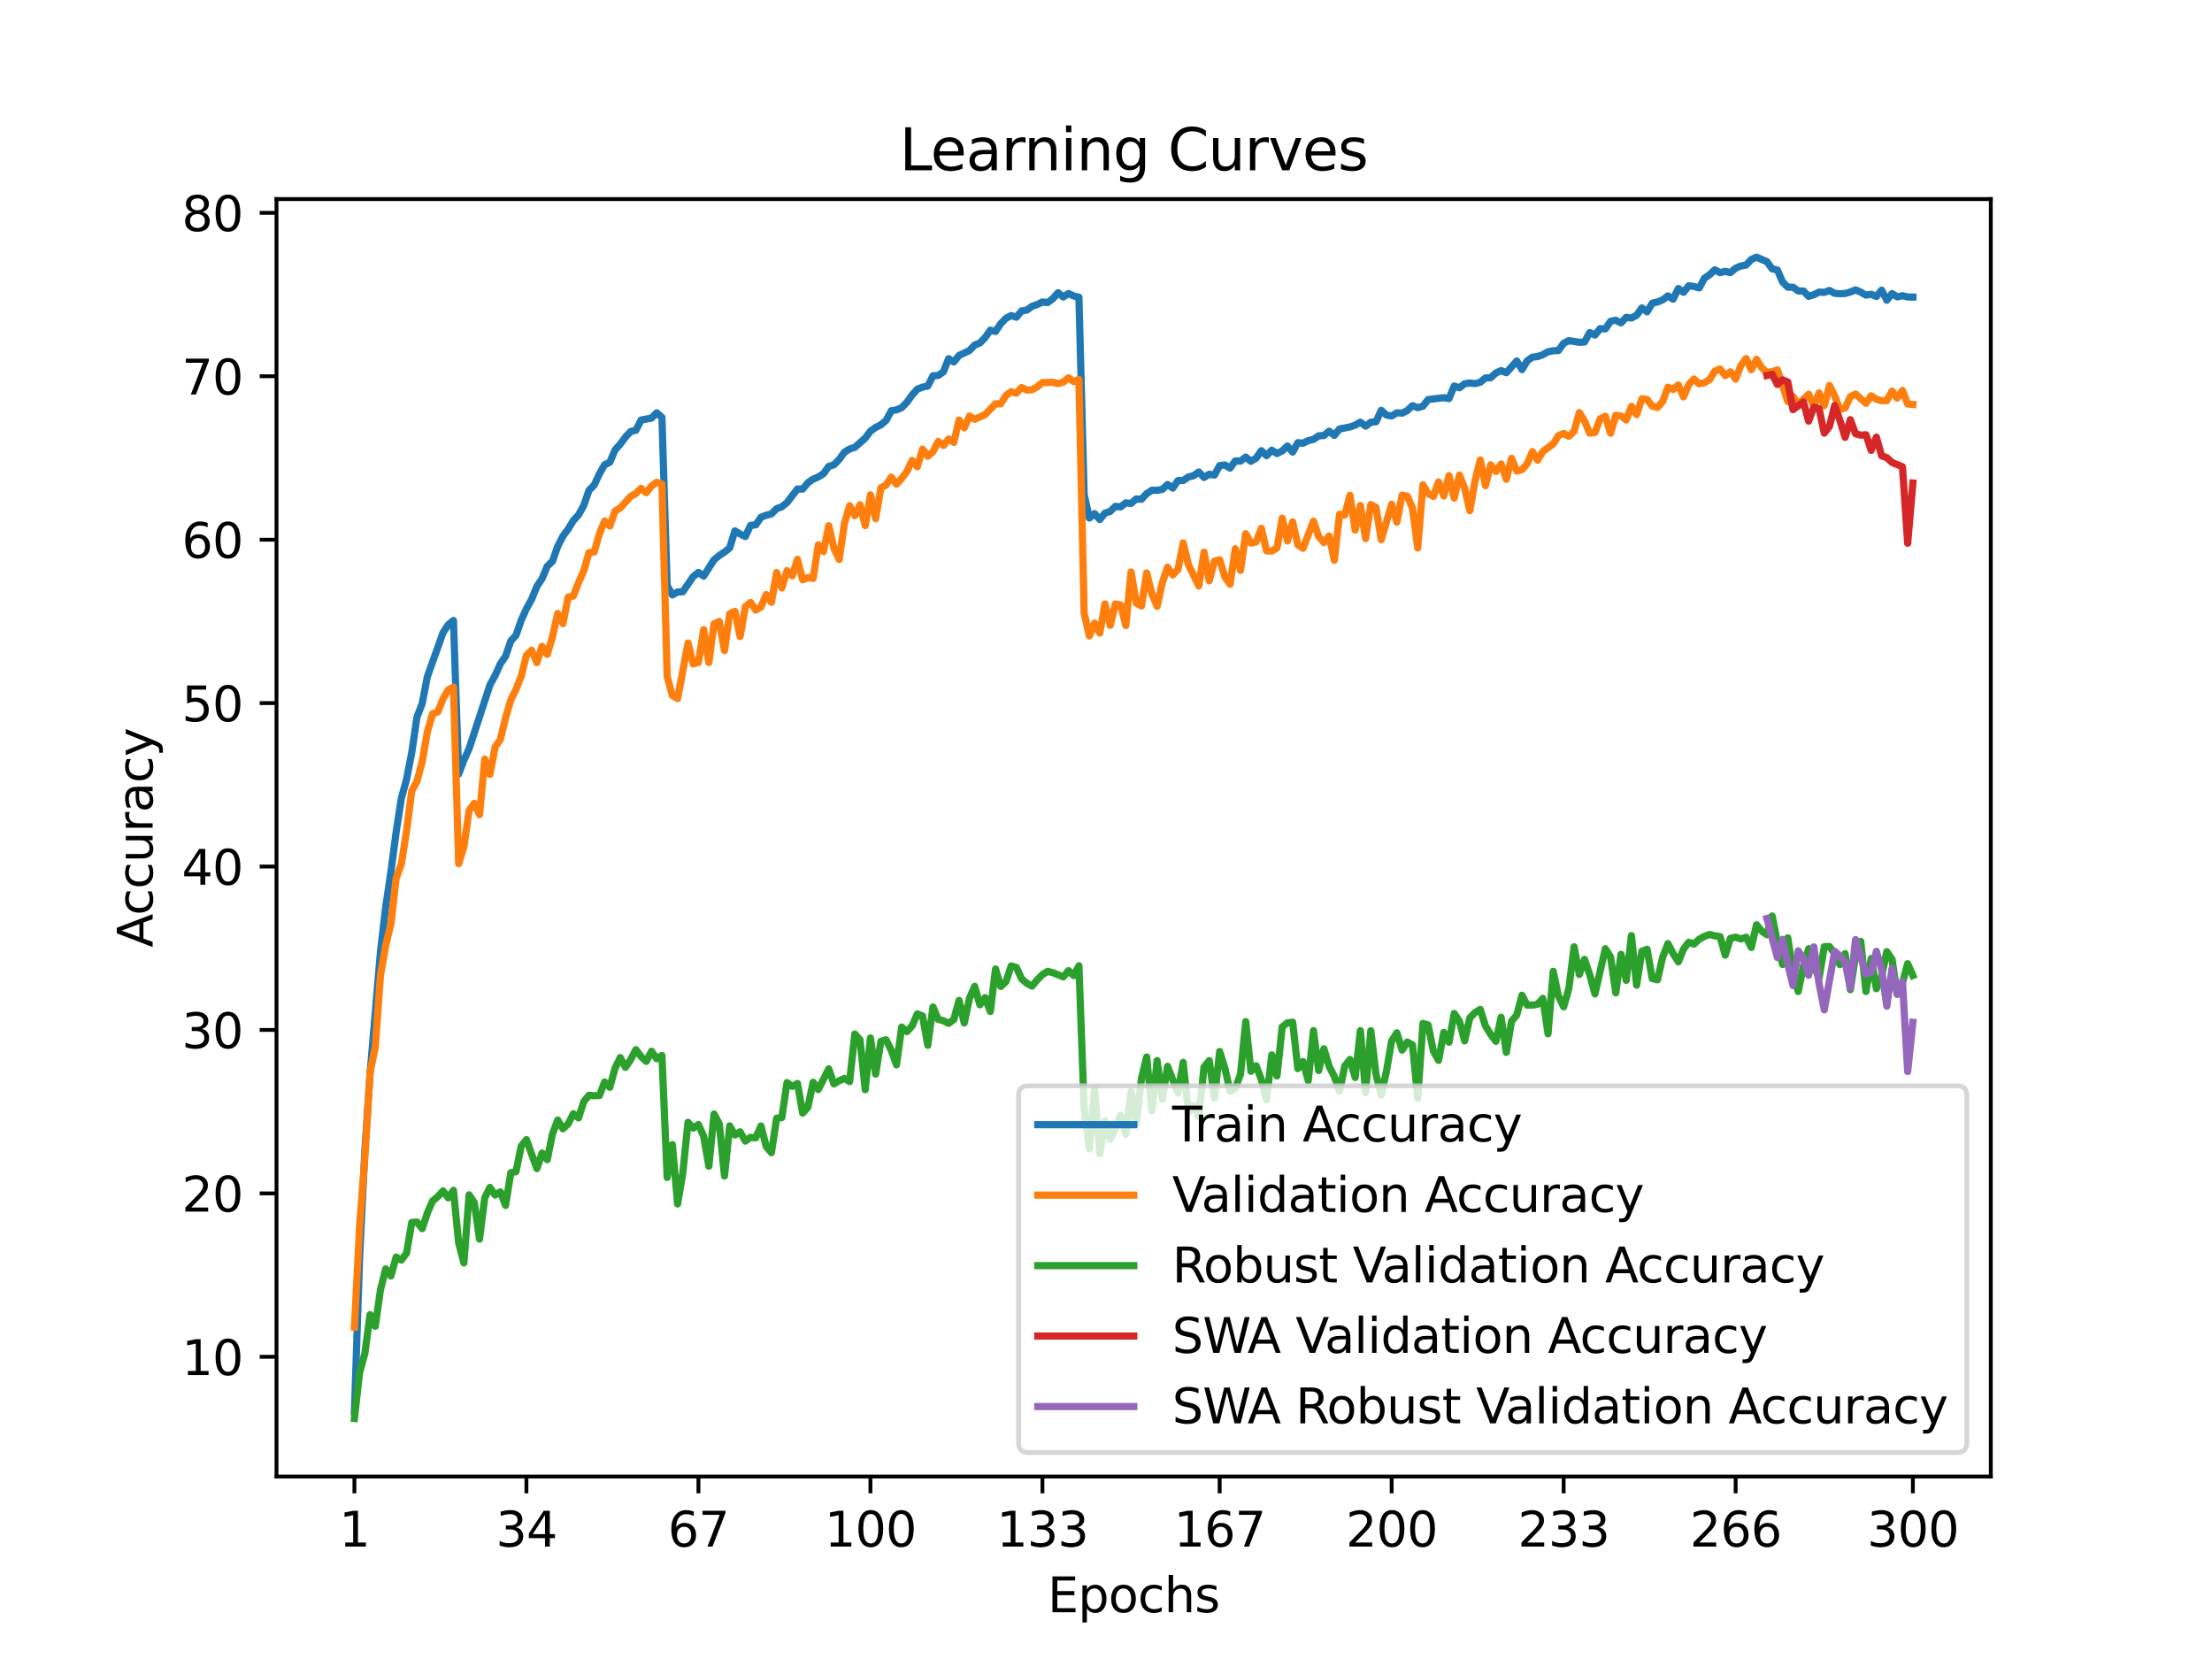 <?xml version="1.0" encoding="utf-8" standalone="no"?>
<!DOCTYPE svg PUBLIC "-//W3C//DTD SVG 1.1//EN"
  "http://www.w3.org/Graphics/SVG/1.1/DTD/svg11.dtd">
<svg xmlns:xlink="http://www.w3.org/1999/xlink" width="460.8pt" height="345.6pt" viewBox="0 0 460.8 345.6" xmlns="http://www.w3.org/2000/svg" version="1.1">
 <defs>
  <style type="text/css">*{stroke-linejoin: round; stroke-linecap: butt}</style>
 </defs>
 <g id="figure_1">
  <g id="patch_1">
   <path d="M 0 345.6 
L 460.8 345.6 
L 460.8 0 
L 0 0 
z
" style="fill: #ffffff"/>
  </g>
  <g id="axes_1">
   <g id="patch_2">
    <path d="M 57.6 307.584 
L 414.72 307.584 
L 414.72 41.472 
L 57.6 41.472 
z
" style="fill: #ffffff"/>
   </g>
   <g id="matplotlib.axis_1">
    <g id="xtick_1">
     <g id="line2d_1">
      <defs>
       <path id="m9ef3b774fd" d="M 0 0 
L 0 3.5 
" style="stroke: #000000; stroke-width: 0.8"/>
      </defs>
      <g>
       <use xlink:href="#m9ef3b774fd" x="73.833" y="307.584" style="stroke: #000000; stroke-width: 0.8"/>
      </g>
     </g>
     <g id="text_1">
      <!-- 1 -->
      <g transform="translate(70.651 322.182) scale(0.1 -0.1)">
       <defs>
        <path id="DejaVuSans-31" d="M 794 531 
L 1825 531 
L 1825 4091 
L 703 3866 
L 703 4441 
L 1819 4666 
L 2450 4666 
L 2450 531 
L 3481 531 
L 3481 0 
L 794 0 
L 794 531 
z
" transform="scale(0.016)"/>
       </defs>
       <use xlink:href="#DejaVuSans-31"/>
      </g>
     </g>
    </g>
    <g id="xtick_2">
     <g id="line2d_2">
      <g>
       <use xlink:href="#m9ef3b774fd" x="109.664" y="307.584" style="stroke: #000000; stroke-width: 0.8"/>
      </g>
     </g>
     <g id="text_2">
      <!-- 34 -->
      <g transform="translate(103.302 322.182) scale(0.1 -0.1)">
       <defs>
        <path id="DejaVuSans-33" d="M 2597 2516 
Q 3050 2419 3304 2112 
Q 3559 1806 3559 1356 
Q 3559 666 3084 287 
Q 2609 -91 1734 -91 
Q 1441 -91 1130 -33 
Q 819 25 488 141 
L 488 750 
Q 750 597 1062 519 
Q 1375 441 1716 441 
Q 2309 441 2620 675 
Q 2931 909 2931 1356 
Q 2931 1769 2642 2001 
Q 2353 2234 1838 2234 
L 1294 2234 
L 1294 2753 
L 1863 2753 
Q 2328 2753 2575 2939 
Q 2822 3125 2822 3475 
Q 2822 3834 2567 4026 
Q 2313 4219 1838 4219 
Q 1578 4219 1281 4162 
Q 984 4106 628 3988 
L 628 4550 
Q 988 4650 1302 4700 
Q 1616 4750 1894 4750 
Q 2613 4750 3031 4423 
Q 3450 4097 3450 3541 
Q 3450 3153 3228 2886 
Q 3006 2619 2597 2516 
z
" transform="scale(0.016)"/>
        <path id="DejaVuSans-34" d="M 2419 4116 
L 825 1625 
L 2419 1625 
L 2419 4116 
z
M 2253 4666 
L 3047 4666 
L 3047 1625 
L 3713 1625 
L 3713 1100 
L 3047 1100 
L 3047 0 
L 2419 0 
L 2419 1100 
L 313 1100 
L 313 1709 
L 2253 4666 
z
" transform="scale(0.016)"/>
       </defs>
       <use xlink:href="#DejaVuSans-33"/>
       <use xlink:href="#DejaVuSans-34" x="63.623"/>
      </g>
     </g>
    </g>
    <g id="xtick_3">
     <g id="line2d_3">
      <g>
       <use xlink:href="#m9ef3b774fd" x="145.496" y="307.584" style="stroke: #000000; stroke-width: 0.8"/>
      </g>
     </g>
     <g id="text_3">
      <!-- 67 -->
      <g transform="translate(139.133 322.182) scale(0.1 -0.1)">
       <defs>
        <path id="DejaVuSans-36" d="M 2113 2584 
Q 1688 2584 1439 2293 
Q 1191 2003 1191 1497 
Q 1191 994 1439 701 
Q 1688 409 2113 409 
Q 2538 409 2786 701 
Q 3034 994 3034 1497 
Q 3034 2003 2786 2293 
Q 2538 2584 2113 2584 
z
M 3366 4563 
L 3366 3988 
Q 3128 4100 2886 4159 
Q 2644 4219 2406 4219 
Q 1781 4219 1451 3797 
Q 1122 3375 1075 2522 
Q 1259 2794 1537 2939 
Q 1816 3084 2150 3084 
Q 2853 3084 3261 2657 
Q 3669 2231 3669 1497 
Q 3669 778 3244 343 
Q 2819 -91 2113 -91 
Q 1303 -91 875 529 
Q 447 1150 447 2328 
Q 447 3434 972 4092 
Q 1497 4750 2381 4750 
Q 2619 4750 2861 4703 
Q 3103 4656 3366 4563 
z
" transform="scale(0.016)"/>
        <path id="DejaVuSans-37" d="M 525 4666 
L 3525 4666 
L 3525 4397 
L 1831 0 
L 1172 0 
L 2766 4134 
L 525 4134 
L 525 4666 
z
" transform="scale(0.016)"/>
       </defs>
       <use xlink:href="#DejaVuSans-36"/>
       <use xlink:href="#DejaVuSans-37" x="63.623"/>
      </g>
     </g>
    </g>
    <g id="xtick_4">
     <g id="line2d_4">
      <g>
       <use xlink:href="#m9ef3b774fd" x="181.327" y="307.584" style="stroke: #000000; stroke-width: 0.8"/>
      </g>
     </g>
     <g id="text_4">
      <!-- 100 -->
      <g transform="translate(171.783 322.182) scale(0.1 -0.1)">
       <defs>
        <path id="DejaVuSans-30" d="M 2034 4250 
Q 1547 4250 1301 3770 
Q 1056 3291 1056 2328 
Q 1056 1369 1301 889 
Q 1547 409 2034 409 
Q 2525 409 2770 889 
Q 3016 1369 3016 2328 
Q 3016 3291 2770 3770 
Q 2525 4250 2034 4250 
z
M 2034 4750 
Q 2819 4750 3233 4129 
Q 3647 3509 3647 2328 
Q 3647 1150 3233 529 
Q 2819 -91 2034 -91 
Q 1250 -91 836 529 
Q 422 1150 422 2328 
Q 422 3509 836 4129 
Q 1250 4750 2034 4750 
z
" transform="scale(0.016)"/>
       </defs>
       <use xlink:href="#DejaVuSans-31"/>
       <use xlink:href="#DejaVuSans-30" x="63.623"/>
       <use xlink:href="#DejaVuSans-30" x="127.246"/>
      </g>
     </g>
    </g>
    <g id="xtick_5">
     <g id="line2d_5">
      <g>
       <use xlink:href="#m9ef3b774fd" x="217.158" y="307.584" style="stroke: #000000; stroke-width: 0.8"/>
      </g>
     </g>
     <g id="text_5">
      <!-- 133 -->
      <g transform="translate(207.615 322.182) scale(0.1 -0.1)">
       <use xlink:href="#DejaVuSans-31"/>
       <use xlink:href="#DejaVuSans-33" x="63.623"/>
       <use xlink:href="#DejaVuSans-33" x="127.246"/>
      </g>
     </g>
    </g>
    <g id="xtick_6">
     <g id="line2d_6">
      <g>
       <use xlink:href="#m9ef3b774fd" x="254.076" y="307.584" style="stroke: #000000; stroke-width: 0.8"/>
      </g>
     </g>
     <g id="text_6">
      <!-- 167 -->
      <g transform="translate(244.532 322.182) scale(0.1 -0.1)">
       <use xlink:href="#DejaVuSans-31"/>
       <use xlink:href="#DejaVuSans-36" x="63.623"/>
       <use xlink:href="#DejaVuSans-37" x="127.246"/>
      </g>
     </g>
    </g>
    <g id="xtick_7">
     <g id="line2d_7">
      <g>
       <use xlink:href="#m9ef3b774fd" x="289.907" y="307.584" style="stroke: #000000; stroke-width: 0.8"/>
      </g>
     </g>
     <g id="text_7">
      <!-- 200 -->
      <g transform="translate(280.363 322.182) scale(0.1 -0.1)">
       <defs>
        <path id="DejaVuSans-32" d="M 1228 531 
L 3431 531 
L 3431 0 
L 469 0 
L 469 531 
Q 828 903 1448 1529 
Q 2069 2156 2228 2338 
Q 2531 2678 2651 2914 
Q 2772 3150 2772 3378 
Q 2772 3750 2511 3984 
Q 2250 4219 1831 4219 
Q 1534 4219 1204 4116 
Q 875 4013 500 3803 
L 500 4441 
Q 881 4594 1212 4672 
Q 1544 4750 1819 4750 
Q 2544 4750 2975 4387 
Q 3406 4025 3406 3419 
Q 3406 3131 3298 2873 
Q 3191 2616 2906 2266 
Q 2828 2175 2409 1742 
Q 1991 1309 1228 531 
z
" transform="scale(0.016)"/>
       </defs>
       <use xlink:href="#DejaVuSans-32"/>
       <use xlink:href="#DejaVuSans-30" x="63.623"/>
       <use xlink:href="#DejaVuSans-30" x="127.246"/>
      </g>
     </g>
    </g>
    <g id="xtick_8">
     <g id="line2d_8">
      <g>
       <use xlink:href="#m9ef3b774fd" x="325.739" y="307.584" style="stroke: #000000; stroke-width: 0.8"/>
      </g>
     </g>
     <g id="text_8">
      <!-- 233 -->
      <g transform="translate(316.195 322.182) scale(0.1 -0.1)">
       <use xlink:href="#DejaVuSans-32"/>
       <use xlink:href="#DejaVuSans-33" x="63.623"/>
       <use xlink:href="#DejaVuSans-33" x="127.246"/>
      </g>
     </g>
    </g>
    <g id="xtick_9">
     <g id="line2d_9">
      <g>
       <use xlink:href="#m9ef3b774fd" x="361.57" y="307.584" style="stroke: #000000; stroke-width: 0.8"/>
      </g>
     </g>
     <g id="text_9">
      <!-- 266 -->
      <g transform="translate(352.026 322.182) scale(0.1 -0.1)">
       <use xlink:href="#DejaVuSans-32"/>
       <use xlink:href="#DejaVuSans-36" x="63.623"/>
       <use xlink:href="#DejaVuSans-36" x="127.246"/>
      </g>
     </g>
    </g>
    <g id="xtick_10">
     <g id="line2d_10">
      <g>
       <use xlink:href="#m9ef3b774fd" x="398.487" y="307.584" style="stroke: #000000; stroke-width: 0.8"/>
      </g>
     </g>
     <g id="text_10">
      <!-- 300 -->
      <g transform="translate(388.944 322.182) scale(0.1 -0.1)">
       <use xlink:href="#DejaVuSans-33"/>
       <use xlink:href="#DejaVuSans-30" x="63.623"/>
       <use xlink:href="#DejaVuSans-30" x="127.246"/>
      </g>
     </g>
    </g>
    <g id="text_11">
     <!-- Epochs -->
     <g transform="translate(218.244 335.861) scale(0.1 -0.1)">
      <defs>
       <path id="DejaVuSans-45" d="M 628 4666 
L 3578 4666 
L 3578 4134 
L 1259 4134 
L 1259 2753 
L 3481 2753 
L 3481 2222 
L 1259 2222 
L 1259 531 
L 3634 531 
L 3634 0 
L 628 0 
L 628 4666 
z
" transform="scale(0.016)"/>
       <path id="DejaVuSans-70" d="M 1159 525 
L 1159 -1331 
L 581 -1331 
L 581 3500 
L 1159 3500 
L 1159 2969 
Q 1341 3281 1617 3432 
Q 1894 3584 2278 3584 
Q 2916 3584 3314 3078 
Q 3713 2572 3713 1747 
Q 3713 922 3314 415 
Q 2916 -91 2278 -91 
Q 1894 -91 1617 61 
Q 1341 213 1159 525 
z
M 3116 1747 
Q 3116 2381 2855 2742 
Q 2594 3103 2138 3103 
Q 1681 3103 1420 2742 
Q 1159 2381 1159 1747 
Q 1159 1113 1420 752 
Q 1681 391 2138 391 
Q 2594 391 2855 752 
Q 3116 1113 3116 1747 
z
" transform="scale(0.016)"/>
       <path id="DejaVuSans-6f" d="M 1959 3097 
Q 1497 3097 1228 2736 
Q 959 2375 959 1747 
Q 959 1119 1226 758 
Q 1494 397 1959 397 
Q 2419 397 2687 759 
Q 2956 1122 2956 1747 
Q 2956 2369 2687 2733 
Q 2419 3097 1959 3097 
z
M 1959 3584 
Q 2709 3584 3137 3096 
Q 3566 2609 3566 1747 
Q 3566 888 3137 398 
Q 2709 -91 1959 -91 
Q 1206 -91 779 398 
Q 353 888 353 1747 
Q 353 2609 779 3096 
Q 1206 3584 1959 3584 
z
" transform="scale(0.016)"/>
       <path id="DejaVuSans-63" d="M 3122 3366 
L 3122 2828 
Q 2878 2963 2633 3030 
Q 2388 3097 2138 3097 
Q 1578 3097 1268 2742 
Q 959 2388 959 1747 
Q 959 1106 1268 751 
Q 1578 397 2138 397 
Q 2388 397 2633 464 
Q 2878 531 3122 666 
L 3122 134 
Q 2881 22 2623 -34 
Q 2366 -91 2075 -91 
Q 1284 -91 818 406 
Q 353 903 353 1747 
Q 353 2603 823 3093 
Q 1294 3584 2113 3584 
Q 2378 3584 2631 3529 
Q 2884 3475 3122 3366 
z
" transform="scale(0.016)"/>
       <path id="DejaVuSans-68" d="M 3513 2113 
L 3513 0 
L 2938 0 
L 2938 2094 
Q 2938 2591 2744 2837 
Q 2550 3084 2163 3084 
Q 1697 3084 1428 2787 
Q 1159 2491 1159 1978 
L 1159 0 
L 581 0 
L 581 4863 
L 1159 4863 
L 1159 2956 
Q 1366 3272 1645 3428 
Q 1925 3584 2291 3584 
Q 2894 3584 3203 3211 
Q 3513 2838 3513 2113 
z
" transform="scale(0.016)"/>
       <path id="DejaVuSans-73" d="M 2834 3397 
L 2834 2853 
Q 2591 2978 2328 3040 
Q 2066 3103 1784 3103 
Q 1356 3103 1142 2972 
Q 928 2841 928 2578 
Q 928 2378 1081 2264 
Q 1234 2150 1697 2047 
L 1894 2003 
Q 2506 1872 2764 1633 
Q 3022 1394 3022 966 
Q 3022 478 2636 193 
Q 2250 -91 1575 -91 
Q 1294 -91 989 -36 
Q 684 19 347 128 
L 347 722 
Q 666 556 975 473 
Q 1284 391 1588 391 
Q 1994 391 2212 530 
Q 2431 669 2431 922 
Q 2431 1156 2273 1281 
Q 2116 1406 1581 1522 
L 1381 1569 
Q 847 1681 609 1914 
Q 372 2147 372 2553 
Q 372 3047 722 3315 
Q 1072 3584 1716 3584 
Q 2034 3584 2315 3537 
Q 2597 3491 2834 3397 
z
" transform="scale(0.016)"/>
      </defs>
      <use xlink:href="#DejaVuSans-45"/>
      <use xlink:href="#DejaVuSans-70" x="63.184"/>
      <use xlink:href="#DejaVuSans-6f" x="126.66"/>
      <use xlink:href="#DejaVuSans-63" x="187.842"/>
      <use xlink:href="#DejaVuSans-68" x="242.822"/>
      <use xlink:href="#DejaVuSans-73" x="306.201"/>
     </g>
    </g>
   </g>
   <g id="matplotlib.axis_2">
    <g id="ytick_1">
     <g id="line2d_11">
      <defs>
       <path id="mbdbf7396c5" d="M 0 0 
L -3.5 0 
" style="stroke: #000000; stroke-width: 0.8"/>
      </defs>
      <g>
       <use xlink:href="#mbdbf7396c5" x="57.6" y="282.645" style="stroke: #000000; stroke-width: 0.8"/>
      </g>
     </g>
     <g id="text_12">
      <!-- 10 -->
      <g transform="translate(37.875 286.444) scale(0.1 -0.1)">
       <use xlink:href="#DejaVuSans-31"/>
       <use xlink:href="#DejaVuSans-30" x="63.623"/>
      </g>
     </g>
    </g>
    <g id="ytick_2">
     <g id="line2d_12">
      <g>
       <use xlink:href="#mbdbf7396c5" x="57.6" y="248.601" style="stroke: #000000; stroke-width: 0.8"/>
      </g>
     </g>
     <g id="text_13">
      <!-- 20 -->
      <g transform="translate(37.875 252.401) scale(0.1 -0.1)">
       <use xlink:href="#DejaVuSans-32"/>
       <use xlink:href="#DejaVuSans-30" x="63.623"/>
      </g>
     </g>
    </g>
    <g id="ytick_3">
     <g id="line2d_13">
      <g>
       <use xlink:href="#mbdbf7396c5" x="57.6" y="214.557" style="stroke: #000000; stroke-width: 0.8"/>
      </g>
     </g>
     <g id="text_14">
      <!-- 30 -->
      <g transform="translate(37.875 218.357) scale(0.1 -0.1)">
       <use xlink:href="#DejaVuSans-33"/>
       <use xlink:href="#DejaVuSans-30" x="63.623"/>
      </g>
     </g>
    </g>
    <g id="ytick_4">
     <g id="line2d_14">
      <g>
       <use xlink:href="#mbdbf7396c5" x="57.6" y="180.513" style="stroke: #000000; stroke-width: 0.8"/>
      </g>
     </g>
     <g id="text_15">
      <!-- 40 -->
      <g transform="translate(37.875 184.313) scale(0.1 -0.1)">
       <use xlink:href="#DejaVuSans-34"/>
       <use xlink:href="#DejaVuSans-30" x="63.623"/>
      </g>
     </g>
    </g>
    <g id="ytick_5">
     <g id="line2d_15">
      <g>
       <use xlink:href="#mbdbf7396c5" x="57.6" y="146.47" style="stroke: #000000; stroke-width: 0.8"/>
      </g>
     </g>
     <g id="text_16">
      <!-- 50 -->
      <g transform="translate(37.875 150.269) scale(0.1 -0.1)">
       <defs>
        <path id="DejaVuSans-35" d="M 691 4666 
L 3169 4666 
L 3169 4134 
L 1269 4134 
L 1269 2991 
Q 1406 3038 1543 3061 
Q 1681 3084 1819 3084 
Q 2600 3084 3056 2656 
Q 3513 2228 3513 1497 
Q 3513 744 3044 326 
Q 2575 -91 1722 -91 
Q 1428 -91 1123 -41 
Q 819 9 494 109 
L 494 744 
Q 775 591 1075 516 
Q 1375 441 1709 441 
Q 2250 441 2565 725 
Q 2881 1009 2881 1497 
Q 2881 1984 2565 2268 
Q 2250 2553 1709 2553 
Q 1456 2553 1204 2497 
Q 953 2441 691 2322 
L 691 4666 
z
" transform="scale(0.016)"/>
       </defs>
       <use xlink:href="#DejaVuSans-35"/>
       <use xlink:href="#DejaVuSans-30" x="63.623"/>
      </g>
     </g>
    </g>
    <g id="ytick_6">
     <g id="line2d_16">
      <g>
       <use xlink:href="#mbdbf7396c5" x="57.6" y="112.426" style="stroke: #000000; stroke-width: 0.8"/>
      </g>
     </g>
     <g id="text_17">
      <!-- 60 -->
      <g transform="translate(37.875 116.225) scale(0.1 -0.1)">
       <use xlink:href="#DejaVuSans-36"/>
       <use xlink:href="#DejaVuSans-30" x="63.623"/>
      </g>
     </g>
    </g>
    <g id="ytick_7">
     <g id="line2d_17">
      <g>
       <use xlink:href="#mbdbf7396c5" x="57.6" y="78.382" style="stroke: #000000; stroke-width: 0.8"/>
      </g>
     </g>
     <g id="text_18">
      <!-- 70 -->
      <g transform="translate(37.875 82.181) scale(0.1 -0.1)">
       <use xlink:href="#DejaVuSans-37"/>
       <use xlink:href="#DejaVuSans-30" x="63.623"/>
      </g>
     </g>
    </g>
    <g id="ytick_8">
     <g id="line2d_18">
      <g>
       <use xlink:href="#mbdbf7396c5" x="57.6" y="44.338" style="stroke: #000000; stroke-width: 0.8"/>
      </g>
     </g>
     <g id="text_19">
      <!-- 80 -->
      <g transform="translate(37.875 48.137) scale(0.1 -0.1)">
       <defs>
        <path id="DejaVuSans-38" d="M 2034 2216 
Q 1584 2216 1326 1975 
Q 1069 1734 1069 1313 
Q 1069 891 1326 650 
Q 1584 409 2034 409 
Q 2484 409 2743 651 
Q 3003 894 3003 1313 
Q 3003 1734 2745 1975 
Q 2488 2216 2034 2216 
z
M 1403 2484 
Q 997 2584 770 2862 
Q 544 3141 544 3541 
Q 544 4100 942 4425 
Q 1341 4750 2034 4750 
Q 2731 4750 3128 4425 
Q 3525 4100 3525 3541 
Q 3525 3141 3298 2862 
Q 3072 2584 2669 2484 
Q 3125 2378 3379 2068 
Q 3634 1759 3634 1313 
Q 3634 634 3220 271 
Q 2806 -91 2034 -91 
Q 1263 -91 848 271 
Q 434 634 434 1313 
Q 434 1759 690 2068 
Q 947 2378 1403 2484 
z
M 1172 3481 
Q 1172 3119 1398 2916 
Q 1625 2713 2034 2713 
Q 2441 2713 2670 2916 
Q 2900 3119 2900 3481 
Q 2900 3844 2670 4047 
Q 2441 4250 2034 4250 
Q 1625 4250 1398 4047 
Q 1172 3844 1172 3481 
z
" transform="scale(0.016)"/>
       </defs>
       <use xlink:href="#DejaVuSans-38"/>
       <use xlink:href="#DejaVuSans-30" x="63.623"/>
      </g>
     </g>
    </g>
    <g id="text_20">
     <!-- Accuracy -->
     <g transform="translate(31.795 197.356) rotate(-90) scale(0.1 -0.1)">
      <defs>
       <path id="DejaVuSans-41" d="M 2188 4044 
L 1331 1722 
L 3047 1722 
L 2188 4044 
z
M 1831 4666 
L 2547 4666 
L 4325 0 
L 3669 0 
L 3244 1197 
L 1141 1197 
L 716 0 
L 50 0 
L 1831 4666 
z
" transform="scale(0.016)"/>
       <path id="DejaVuSans-75" d="M 544 1381 
L 544 3500 
L 1119 3500 
L 1119 1403 
Q 1119 906 1312 657 
Q 1506 409 1894 409 
Q 2359 409 2629 706 
Q 2900 1003 2900 1516 
L 2900 3500 
L 3475 3500 
L 3475 0 
L 2900 0 
L 2900 538 
Q 2691 219 2414 64 
Q 2138 -91 1772 -91 
Q 1169 -91 856 284 
Q 544 659 544 1381 
z
M 1991 3584 
L 1991 3584 
z
" transform="scale(0.016)"/>
       <path id="DejaVuSans-72" d="M 2631 2963 
Q 2534 3019 2420 3045 
Q 2306 3072 2169 3072 
Q 1681 3072 1420 2755 
Q 1159 2438 1159 1844 
L 1159 0 
L 581 0 
L 581 3500 
L 1159 3500 
L 1159 2956 
Q 1341 3275 1631 3429 
Q 1922 3584 2338 3584 
Q 2397 3584 2469 3576 
Q 2541 3569 2628 3553 
L 2631 2963 
z
" transform="scale(0.016)"/>
       <path id="DejaVuSans-61" d="M 2194 1759 
Q 1497 1759 1228 1600 
Q 959 1441 959 1056 
Q 959 750 1161 570 
Q 1363 391 1709 391 
Q 2188 391 2477 730 
Q 2766 1069 2766 1631 
L 2766 1759 
L 2194 1759 
z
M 3341 1997 
L 3341 0 
L 2766 0 
L 2766 531 
Q 2569 213 2275 61 
Q 1981 -91 1556 -91 
Q 1019 -91 701 211 
Q 384 513 384 1019 
Q 384 1609 779 1909 
Q 1175 2209 1959 2209 
L 2766 2209 
L 2766 2266 
Q 2766 2663 2505 2880 
Q 2244 3097 1772 3097 
Q 1472 3097 1187 3025 
Q 903 2953 641 2809 
L 641 3341 
Q 956 3463 1253 3523 
Q 1550 3584 1831 3584 
Q 2591 3584 2966 3190 
Q 3341 2797 3341 1997 
z
" transform="scale(0.016)"/>
       <path id="DejaVuSans-79" d="M 2059 -325 
Q 1816 -950 1584 -1140 
Q 1353 -1331 966 -1331 
L 506 -1331 
L 506 -850 
L 844 -850 
Q 1081 -850 1212 -737 
Q 1344 -625 1503 -206 
L 1606 56 
L 191 3500 
L 800 3500 
L 1894 763 
L 2988 3500 
L 3597 3500 
L 2059 -325 
z
" transform="scale(0.016)"/>
      </defs>
      <use xlink:href="#DejaVuSans-41"/>
      <use xlink:href="#DejaVuSans-63" x="66.658"/>
      <use xlink:href="#DejaVuSans-63" x="121.639"/>
      <use xlink:href="#DejaVuSans-75" x="176.619"/>
      <use xlink:href="#DejaVuSans-72" x="239.998"/>
      <use xlink:href="#DejaVuSans-61" x="281.111"/>
      <use xlink:href="#DejaVuSans-63" x="342.391"/>
      <use xlink:href="#DejaVuSans-79" x="397.371"/>
     </g>
    </g>
   </g>
   <g id="line2d_19">
    <path d="M 73.833 294.067 
L 74.919 261.823 
L 76.004 239.763 
L 77.09 223.69 
L 79.262 198.195 
L 80.348 188.922 
L 81.433 181.637 
L 82.519 173.356 
L 83.605 166.338 
L 84.691 162.334 
L 85.777 156.747 
L 86.862 149.393 
L 87.948 146.567 
L 89.034 140.933 
L 92.291 131.801 
L 93.377 130.137 
L 94.463 129.256 
L 95.549 161.24 
L 96.635 158.376 
L 97.72 155.964 
L 102.064 142.695 
L 103.149 140.703 
L 104.235 138.282 
L 105.321 136.703 
L 106.407 133.52 
L 107.493 132.346 
L 108.578 129.209 
L 109.664 126.805 
L 110.75 124.843 
L 111.836 122.158 
L 112.922 120.554 
L 114.007 117.937 
L 115.093 116.928 
L 116.179 113.817 
L 117.265 111.689 
L 118.351 110.23 
L 119.436 108.451 
L 120.522 107.251 
L 121.608 105.306 
L 122.694 102.144 
L 123.78 101.055 
L 124.865 98.723 
L 125.951 96.812 
L 127.037 96.289 
L 128.123 93.74 
L 129.209 92.523 
L 130.294 91.046 
L 131.38 89.897 
L 132.466 89.629 
L 133.552 87.501 
L 135.723 87.097 
L 136.809 85.995 
L 137.895 86.957 
L 138.981 121.966 
L 140.067 123.933 
L 141.152 123.328 
L 142.238 123.269 
L 144.41 120.115 
L 145.496 119.256 
L 146.581 120.017 
L 148.753 116.609 
L 149.839 115.715 
L 150.925 115.004 
L 152.01 114.132 
L 153.096 110.583 
L 154.182 111.243 
L 155.268 111.766 
L 156.354 109.438 
L 157.439 109.336 
L 158.525 107.757 
L 159.611 107.336 
L 160.697 107.055 
L 161.783 105.966 
L 162.868 105.574 
L 163.954 104.689 
L 166.126 101.868 
L 167.212 101.881 
L 168.297 100.566 
L 169.383 99.817 
L 170.469 99.349 
L 171.555 98.676 
L 172.641 97.161 
L 173.726 96.817 
L 174.812 95.719 
L 175.898 94.212 
L 176.984 93.536 
L 178.07 93.191 
L 180.241 91.272 
L 181.327 89.816 
L 182.413 89.05 
L 183.499 88.501 
L 184.584 87.591 
L 185.67 85.565 
L 186.756 85.382 
L 187.842 84.918 
L 188.928 83.799 
L 190.013 82.276 
L 191.099 81.067 
L 192.185 80.65 
L 193.271 80.42 
L 194.357 78.28 
L 195.442 78.216 
L 196.528 77.458 
L 197.614 74.718 
L 198.7 75.394 
L 199.786 74.041 
L 201.957 73.024 
L 203.043 71.871 
L 204.129 71.45 
L 205.215 70.33 
L 206.3 68.781 
L 207.386 69.058 
L 208.472 67.428 
L 209.558 66.309 
L 210.644 65.739 
L 211.729 66.079 
L 212.815 64.781 
L 213.901 64.598 
L 214.987 63.815 
L 216.073 63.436 
L 217.158 62.905 
L 218.244 63.041 
L 219.33 62.211 
L 220.416 60.981 
L 221.502 61.87 
L 222.587 61.139 
L 223.673 61.67 
L 224.759 61.909 
L 225.845 103.017 
L 226.931 107.915 
L 228.016 106.991 
L 229.102 108.234 
L 230.188 106.894 
L 231.274 106.532 
L 232.36 105.481 
L 233.445 105.604 
L 234.531 104.749 
L 235.617 104.876 
L 236.703 103.936 
L 237.789 104.004 
L 238.875 102.825 
L 239.96 102.136 
L 241.046 102.136 
L 242.132 101.949 
L 243.218 100.927 
L 244.304 101.681 
L 245.389 100.115 
L 246.475 100.098 
L 247.561 99.366 
L 248.647 99.097 
L 249.733 98.319 
L 250.818 99.463 
L 251.904 98.791 
L 252.99 98.966 
L 254.076 96.995 
L 255.162 96.859 
L 256.247 97.514 
L 257.333 96.021 
L 258.419 96.063 
L 259.505 95.216 
L 260.591 96.097 
L 261.676 95.438 
L 262.762 93.885 
L 263.848 94.931 
L 264.934 93.782 
L 266.02 94.48 
L 267.105 93.94 
L 268.191 92.914 
L 269.277 94.178 
L 270.363 92.216 
L 271.449 92.34 
L 272.534 91.787 
L 273.62 91.535 
L 274.706 90.787 
L 275.792 90.723 
L 276.878 89.825 
L 277.963 90.697 
L 279.049 89.369 
L 281.221 88.935 
L 282.307 88.565 
L 283.392 87.94 
L 284.478 88.778 
L 285.564 87.957 
L 286.65 87.859 
L 287.736 85.488 
L 288.821 86.459 
L 289.907 86.659 
L 290.993 85.991 
L 292.079 86.067 
L 293.165 85.527 
L 294.25 84.505 
L 295.336 84.927 
L 296.422 84.62 
L 297.508 83.229 
L 300.765 82.85 
L 301.851 83.024 
L 302.937 80.412 
L 304.023 80.782 
L 305.108 79.948 
L 306.194 79.782 
L 307.28 79.909 
L 308.366 79.633 
L 309.452 78.735 
L 310.537 78.68 
L 311.623 77.697 
L 312.709 77.203 
L 313.795 77.646 
L 315.966 75.203 
L 317.052 76.994 
L 318.138 75.182 
L 319.224 74.399 
L 320.31 74.284 
L 321.395 73.884 
L 322.481 73.284 
L 323.567 73.071 
L 324.653 73.028 
L 325.739 71.505 
L 326.824 70.96 
L 328.996 71.305 
L 330.082 71.245 
L 331.168 69.271 
L 332.253 69.807 
L 333.339 68.454 
L 334.425 68.518 
L 335.511 66.922 
L 336.597 66.713 
L 337.682 67.262 
L 338.768 66.109 
L 339.854 66.249 
L 340.94 65.675 
L 342.026 64.139 
L 343.111 64.956 
L 344.197 63.16 
L 345.283 62.909 
L 346.369 62.462 
L 347.455 61.641 
L 348.54 62.326 
L 349.626 60.104 
L 350.712 60.883 
L 351.798 59.538 
L 352.884 59.675 
L 353.969 59.977 
L 355.055 57.972 
L 356.141 57.24 
L 357.227 56.206 
L 358.313 56.806 
L 359.398 56.526 
L 360.484 56.794 
L 361.57 55.866 
L 362.656 55.411 
L 363.742 55.211 
L 364.827 54.049 
L 365.913 53.568 
L 368.085 54.517 
L 369.171 56.002 
L 370.256 56.245 
L 371.342 58.738 
L 372.428 59.824 
L 373.514 59.828 
L 374.6 60.615 
L 375.685 60.619 
L 376.771 61.739 
L 377.857 61.394 
L 378.943 60.845 
L 380.029 60.904 
L 381.114 60.509 
L 382.2 61.104 
L 383.286 61.19 
L 384.372 61.139 
L 385.458 60.832 
L 386.543 60.39 
L 387.629 60.853 
L 388.715 61.479 
L 389.801 61.296 
L 390.887 61.768 
L 391.972 60.449 
L 393.058 62.539 
L 394.144 61.156 
L 395.23 61.841 
L 396.316 61.602 
L 397.401 61.87 
L 398.487 61.879 
L 398.487 61.879 
" clip-path="url(#p4673acecc6)" style="fill: none; stroke: #1f77b4; stroke-width: 1.5; stroke-linecap: square"/>
   </g>
   <g id="line2d_20">
    <path d="M 73.833 276.466 
L 74.919 255.41 
L 76.004 241.163 
L 77.09 223.358 
L 78.176 218.115 
L 79.262 203.136 
L 80.348 196.923 
L 81.433 192.497 
L 82.519 182.982 
L 83.605 180.003 
L 84.691 173.109 
L 85.777 164.734 
L 86.862 162.76 
L 87.948 158.674 
L 89.034 152.427 
L 90.12 148.699 
L 91.206 148.291 
L 92.291 145.567 
L 93.377 143.712 
L 94.463 143.133 
L 95.549 179.918 
L 96.635 176.445 
L 97.72 168.802 
L 98.806 167.338 
L 99.892 169.722 
L 100.978 158.147 
L 102.064 161.313 
L 103.149 155.576 
L 104.235 154.061 
L 105.321 149.517 
L 106.407 145.823 
L 107.493 143.593 
L 108.578 140.852 
L 109.664 136.546 
L 110.75 135.456 
L 111.836 138.044 
L 112.922 134.639 
L 114.007 136.307 
L 115.093 132.648 
L 116.179 127.779 
L 117.265 129.907 
L 118.351 124.409 
L 119.436 124.154 
L 120.522 121.362 
L 121.608 118.911 
L 122.694 115.132 
L 123.78 114.979 
L 124.865 111.2 
L 125.951 108.545 
L 127.037 109.583 
L 128.123 106.468 
L 129.209 105.821 
L 131.38 103.404 
L 132.466 102.808 
L 133.552 101.736 
L 134.638 102.638 
L 135.723 101.242 
L 136.809 100.459 
L 137.895 100.851 
L 138.981 140.937 
L 140.067 144.887 
L 141.152 145.533 
L 143.324 133.958 
L 144.41 138.299 
L 145.496 137.993 
L 146.581 131.167 
L 147.667 138.027 
L 148.753 129.958 
L 149.839 129.465 
L 150.925 135.524 
L 152.01 127.865 
L 153.096 127.354 
L 154.182 132.597 
L 155.268 126.384 
L 156.354 125.499 
L 157.439 127.099 
L 158.525 126.435 
L 159.611 123.864 
L 160.697 125.464 
L 161.783 119.268 
L 162.868 122.486 
L 163.954 118.877 
L 165.04 119.949 
L 166.126 116.528 
L 167.212 120.8 
L 168.297 120.307 
L 169.383 120.494 
L 170.469 113.515 
L 171.555 114.894 
L 172.641 109.515 
L 173.726 114.213 
L 174.812 116.545 
L 175.898 109.072 
L 176.984 105.345 
L 178.07 107.421 
L 179.155 105.14 
L 180.241 109.498 
L 181.327 103.081 
L 182.413 108.051 
L 183.499 101.634 
L 184.584 101.038 
L 185.67 99.387 
L 186.756 100.851 
L 187.842 99.659 
L 188.928 98.212 
L 190.013 95.914 
L 191.099 97.242 
L 192.185 93.565 
L 193.271 95.046 
L 194.357 94.076 
L 195.442 91.965 
L 196.528 92.799 
L 197.614 91.455 
L 198.7 92.153 
L 199.786 87.506 
L 200.871 89.14 
L 201.957 86.671 
L 203.043 87.352 
L 205.215 86.365 
L 207.386 84.118 
L 208.472 84.118 
L 209.558 82.382 
L 210.644 81.599 
L 211.729 81.888 
L 212.815 80.731 
L 213.901 81.258 
L 214.987 81.19 
L 216.073 80.595 
L 217.158 79.709 
L 219.33 79.641 
L 220.416 79.897 
L 221.502 79.607 
L 222.587 78.705 
L 223.673 79.488 
L 224.759 79.046 
L 225.845 127.711 
L 226.931 132.478 
L 228.016 129.805 
L 229.102 131.882 
L 230.188 125.805 
L 231.274 130.265 
L 232.36 125.805 
L 233.445 126.026 
L 234.531 130.316 
L 235.617 119.149 
L 236.703 125.618 
L 237.789 126.247 
L 238.875 119.354 
L 239.96 123.728 
L 241.046 126.316 
L 242.132 121.413 
L 243.218 118.162 
L 244.304 119.762 
L 245.389 118.656 
L 246.475 113.107 
L 247.561 117.617 
L 249.733 122.077 
L 250.818 115.03 
L 251.904 120.988 
L 252.99 116.902 
L 254.076 116.613 
L 255.162 120.171 
L 256.247 121.72 
L 257.333 114.315 
L 258.419 118.826 
L 259.505 111.183 
L 260.591 113.124 
L 261.676 112.885 
L 262.762 110.06 
L 263.848 114.758 
L 264.934 114.792 
L 266.02 114.145 
L 267.105 107.949 
L 268.191 112.698 
L 269.277 108.732 
L 270.363 113.481 
L 271.449 114.213 
L 273.62 108.579 
L 274.706 111.796 
L 275.792 113.021 
L 276.878 111.66 
L 277.963 116.698 
L 279.049 107.132 
L 280.135 107.302 
L 281.221 103.183 
L 282.307 110.417 
L 283.392 105.31 
L 284.478 112.204 
L 285.564 105.106 
L 286.65 105.719 
L 287.736 112.426 
L 289.907 105.038 
L 290.993 108.783 
L 292.079 103.149 
L 293.165 103.37 
L 294.25 105.872 
L 295.336 114.145 
L 296.422 101.004 
L 297.508 102.808 
L 298.594 103.421 
L 299.679 100.391 
L 300.765 103.319 
L 301.851 99.08 
L 302.937 103.761 
L 304.023 98.961 
L 305.108 101.668 
L 306.194 106.383 
L 307.28 100.153 
L 308.366 95.812 
L 309.452 101.174 
L 310.537 96.834 
L 311.623 98.212 
L 312.709 96.646 
L 313.795 99.846 
L 314.881 95.489 
L 315.966 98.127 
L 317.052 97.838 
L 318.138 96.612 
L 319.224 94.076 
L 320.31 95.863 
L 321.395 94.076 
L 323.567 92.459 
L 324.653 90.74 
L 325.739 90.297 
L 326.824 90.893 
L 327.91 89.838 
L 328.996 85.94 
L 330.082 87.693 
L 331.168 90.246 
L 332.253 90.093 
L 333.339 87.25 
L 334.425 86.723 
L 335.511 90.246 
L 336.597 86.518 
L 337.682 86.654 
L 338.768 87.489 
L 339.854 84.646 
L 340.94 86.365 
L 342.026 83.08 
L 343.111 83.216 
L 344.197 84.612 
L 345.283 84.884 
L 346.369 83.625 
L 347.455 80.663 
L 348.54 81.139 
L 349.626 80.203 
L 350.712 82.688 
L 351.798 80.084 
L 352.884 78.961 
L 353.969 79.948 
L 355.055 79.726 
L 356.141 79.08 
L 357.227 77.309 
L 358.313 76.867 
L 359.398 78.246 
L 360.484 77.463 
L 361.57 78.978 
L 362.656 76.118 
L 363.742 74.705 
L 364.827 77.02 
L 365.913 74.858 
L 366.999 76.611 
L 368.085 77.582 
L 369.171 77.429 
L 370.256 77.037 
L 372.428 83.642 
L 373.514 82.603 
L 374.6 84.237 
L 376.771 82.127 
L 377.857 84.629 
L 378.943 81.854 
L 380.029 84.51 
L 381.114 80.305 
L 382.2 82.501 
L 383.286 85.31 
L 384.372 84.969 
L 385.458 82.637 
L 386.543 82.093 
L 388.715 84.016 
L 389.801 82.45 
L 390.887 83.165 
L 391.972 83.471 
L 393.058 83.454 
L 394.144 81.48 
L 395.23 82.927 
L 396.316 81.344 
L 397.401 84.169 
L 398.487 84.254 
L 398.487 84.254 
" clip-path="url(#p4673acecc6)" style="fill: none; stroke: #ff7f0e; stroke-width: 1.5; stroke-linecap: square"/>
   </g>
   <g id="line2d_21">
    <path d="M 73.833 295.488 
L 74.919 285.862 
L 76.004 281.964 
L 77.09 273.864 
L 78.176 276.283 
L 79.262 268.675 
L 80.348 264.332 
L 81.433 265.811 
L 82.519 261.867 
L 83.605 262.501 
L 84.691 261.045 
L 85.777 254.659 
L 86.862 254.565 
L 87.948 255.95 
L 89.034 252.663 
L 90.12 250.198 
L 91.206 249.282 
L 92.291 248.085 
L 93.377 249.54 
L 94.463 247.967 
L 95.549 258.932 
L 96.635 263.088 
L 97.72 248.907 
L 98.806 250.527 
L 99.892 258.134 
L 100.978 249.54 
L 102.064 247.357 
L 103.149 248.953 
L 104.235 248.296 
L 105.321 251.114 
L 106.407 244.305 
L 107.493 244.07 
L 108.578 238.764 
L 109.664 237.402 
L 111.836 243.436 
L 112.922 240.196 
L 114.007 241.581 
L 115.093 236.205 
L 116.179 233.317 
L 117.265 235.148 
L 118.351 234.139 
L 119.436 232.002 
L 120.522 232.894 
L 121.608 229.49 
L 122.694 228.175 
L 123.78 228.269 
L 124.865 228.222 
L 125.951 225.404 
L 127.037 226.508 
L 128.123 222.54 
L 129.209 220.31 
L 130.294 222.352 
L 131.38 220.732 
L 132.466 218.666 
L 133.552 220.122 
L 134.638 221.108 
L 135.723 218.995 
L 136.809 220.568 
L 137.895 219.887 
L 138.981 245.291 
L 140.067 238.435 
L 141.152 250.808 
L 142.238 244.375 
L 143.324 233.786 
L 144.41 235.007 
L 145.496 234.256 
L 146.581 236.698 
L 147.667 242.943 
L 148.753 232.072 
L 149.839 234.115 
L 150.925 244.986 
L 152.01 234.538 
L 153.096 236.439 
L 154.182 235.782 
L 155.268 237.707 
L 156.354 236.932 
L 157.439 237.026 
L 158.525 234.561 
L 159.611 238.834 
L 160.697 240.126 
L 161.783 232.941 
L 162.868 232.824 
L 163.954 225.522 
L 165.04 226.32 
L 166.126 225.71 
L 167.212 231.885 
L 168.297 230.664 
L 169.383 225.451 
L 170.469 226.978 
L 172.641 222.658 
L 173.726 225.804 
L 174.812 225.146 
L 175.898 224.653 
L 176.984 225.311 
L 178.07 215.403 
L 179.155 216.624 
L 180.241 227.001 
L 181.327 216.224 
L 182.413 223.761 
L 183.499 216.929 
L 184.584 216.6 
L 185.67 218.807 
L 186.756 221.836 
L 187.842 213.947 
L 188.928 214.91 
L 190.013 213.712 
L 191.099 211.223 
L 192.185 211.646 
L 193.271 217.75 
L 194.357 209.768 
L 195.442 212.35 
L 196.528 212.632 
L 197.614 213.196 
L 198.7 212.374 
L 199.786 208.406 
L 200.871 213.102 
L 201.957 207.96 
L 203.043 205.471 
L 204.129 209.322 
L 205.215 207.819 
L 206.3 210.707 
L 207.386 201.856 
L 208.472 205.495 
L 209.558 204.485 
L 210.644 201.222 
L 211.729 201.527 
L 212.815 203.898 
L 213.901 204.837 
L 214.987 205.424 
L 216.073 204.109 
L 217.158 203.029 
L 218.244 202.349 
L 219.33 202.63 
L 221.502 203.499 
L 222.587 202.208 
L 223.673 203.241 
L 224.759 201.175 
L 225.845 230.875 
L 226.931 239.327 
L 228.016 226.837 
L 229.102 240.29 
L 230.188 233.458 
L 231.274 237.332 
L 232.36 235.054 
L 233.445 232.331 
L 234.531 236.275 
L 235.617 227.4 
L 236.703 234.092 
L 237.789 224.63 
L 238.875 220.192 
L 239.96 231.368 
L 241.046 220.944 
L 242.132 228.997 
L 243.218 222.141 
L 245.389 227.682 
L 246.475 221.319 
L 247.561 231.697 
L 248.647 230.312 
L 249.733 232.565 
L 250.818 222.305 
L 251.904 220.944 
L 252.99 228.762 
L 254.076 219.042 
L 255.162 222.517 
L 256.247 227.306 
L 257.333 226.696 
L 258.419 223.784 
L 259.505 212.82 
L 260.591 223.174 
L 261.676 222.024 
L 262.762 224.911 
L 263.848 229.067 
L 264.934 219.746 
L 266.02 224.137 
L 267.105 213.923 
L 268.191 213.078 
L 269.277 212.937 
L 270.363 222.611 
L 271.449 221.131 
L 272.534 225.146 
L 273.62 214.698 
L 274.706 223.01 
L 275.792 218.478 
L 276.878 222.118 
L 277.963 224.254 
L 279.049 227.33 
L 280.135 222.071 
L 281.221 220.709 
L 282.307 224.465 
L 283.392 214.698 
L 284.478 227.611 
L 285.564 214.722 
L 286.65 223.808 
L 287.736 228.105 
L 288.821 223.151 
L 289.907 216.835 
L 290.993 215.144 
L 292.079 218.76 
L 293.165 217.07 
L 294.25 217.68 
L 295.336 228.785 
L 296.422 213.196 
L 297.508 213.524 
L 298.594 218.971 
L 299.679 220.897 
L 300.765 215.074 
L 301.851 217.117 
L 302.937 211.13 
L 304.023 212.726 
L 305.108 216.835 
L 306.194 212.022 
L 307.28 210.942 
L 308.366 210.284 
L 309.452 213.736 
L 310.537 215.497 
L 311.623 216.929 
L 312.709 211.904 
L 313.795 219.23 
L 314.881 212.75 
L 315.966 211.435 
L 317.052 207.326 
L 318.138 209.392 
L 319.224 209.392 
L 320.31 209.204 
L 321.395 207.983 
L 322.481 215.356 
L 323.567 202.349 
L 324.653 207.514 
L 325.739 209.744 
L 326.824 205.917 
L 327.91 197.23 
L 328.996 203.006 
L 330.082 199.86 
L 331.168 203.029 
L 332.253 207.044 
L 334.425 197.629 
L 335.511 199.367 
L 336.597 206.833 
L 337.682 198.803 
L 338.768 204.227 
L 339.854 194.906 
L 340.94 205.236 
L 342.026 198.169 
L 343.111 197.747 
L 344.197 203.851 
L 345.283 204.109 
L 346.369 199.39 
L 347.455 196.573 
L 348.54 198.639 
L 349.626 200.376 
L 350.712 197.7 
L 351.798 196.291 
L 352.884 196.667 
L 353.969 195.657 
L 355.055 195.07 
L 356.141 194.671 
L 357.227 194.953 
L 358.313 195.117 
L 359.398 198.968 
L 360.484 195.469 
L 361.57 195.235 
L 362.656 195.61 
L 363.742 195.235 
L 364.827 197.371 
L 365.913 192.652 
L 366.999 193.967 
L 368.085 194.718 
L 369.171 190.821 
L 370.256 196.268 
L 371.342 200.916 
L 372.428 195.375 
L 373.514 202.302 
L 374.6 206.551 
L 375.685 201.269 
L 376.771 197.629 
L 377.857 201.175 
L 378.943 203.804 
L 380.029 197.207 
L 381.114 197.183 
L 382.2 198.662 
L 383.286 200.94 
L 384.372 198.662 
L 385.458 206.176 
L 386.543 199.109 
L 387.629 196.103 
L 388.715 206.551 
L 389.801 199.672 
L 390.887 205.964 
L 391.972 203.358 
L 393.058 198.24 
L 394.144 199.836 
L 395.23 207.138 
L 396.316 204.72 
L 397.401 200.752 
L 398.487 203.217 
L 398.487 203.217 
" clip-path="url(#p4673acecc6)" style="fill: none; stroke: #2ca02c; stroke-width: 1.5; stroke-linecap: square"/>
   </g>
   <g id="line2d_22">
    <path d="M 368.085 78.229 
L 369.171 77.973 
L 370.256 80.084 
L 371.342 79.131 
L 372.428 79.573 
L 373.514 85.344 
L 375.685 83.727 
L 376.771 87.727 
L 377.857 84.833 
L 378.943 85.122 
L 380.029 90.229 
L 381.114 88.833 
L 382.2 84.459 
L 383.286 87.557 
L 384.372 91.114 
L 385.458 87.42 
L 386.543 90.348 
L 387.629 90.655 
L 388.715 90.569 
L 389.801 93.821 
L 390.887 91.063 
L 391.972 94.944 
L 393.058 95.336 
L 394.144 96.34 
L 396.316 97.242 
L 397.401 113.175 
L 398.487 100.629 
L 398.487 100.629 
" clip-path="url(#p4673acecc6)" style="fill: none; stroke: #d62728; stroke-width: 1.5; stroke-linecap: square"/>
   </g>
   <g id="line2d_23">
    <path d="M 368.085 191.337 
L 370.256 199.461 
L 371.342 195.681 
L 372.428 200.869 
L 373.514 205.307 
L 374.6 198.075 
L 375.685 199.719 
L 376.771 203.17 
L 377.857 197.254 
L 378.943 204.884 
L 380.029 210.378 
L 382.2 198.169 
L 383.286 199.155 
L 384.372 200.447 
L 385.458 205.8 
L 386.543 195.728 
L 388.715 202.912 
L 389.801 202.489 
L 390.887 198.169 
L 391.972 202.02 
L 393.058 209.603 
L 394.144 201.762 
L 395.23 207.068 
L 396.316 204.485 
L 397.401 223.221 
L 398.487 212.961 
L 398.487 212.961 
" clip-path="url(#p4673acecc6)" style="fill: none; stroke: #9467bd; stroke-width: 1.5; stroke-linecap: square"/>
   </g>
   <g id="patch_3">
    <path d="M 57.6 307.584 
L 57.6 41.472 
" style="fill: none; stroke: #000000; stroke-width: 0.8; stroke-linejoin: miter; stroke-linecap: square"/>
   </g>
   <g id="patch_4">
    <path d="M 414.72 307.584 
L 414.72 41.472 
" style="fill: none; stroke: #000000; stroke-width: 0.8; stroke-linejoin: miter; stroke-linecap: square"/>
   </g>
   <g id="patch_5">
    <path d="M 57.6 307.584 
L 414.72 307.584 
" style="fill: none; stroke: #000000; stroke-width: 0.8; stroke-linejoin: miter; stroke-linecap: square"/>
   </g>
   <g id="patch_6">
    <path d="M 57.6 41.472 
L 414.72 41.472 
" style="fill: none; stroke: #000000; stroke-width: 0.8; stroke-linejoin: miter; stroke-linecap: square"/>
   </g>
   <g id="text_21">
    <!-- Learning Curves -->
    <g transform="translate(187.376 35.472) scale(0.12 -0.12)">
     <defs>
      <path id="DejaVuSans-4c" d="M 628 4666 
L 1259 4666 
L 1259 531 
L 3531 531 
L 3531 0 
L 628 0 
L 628 4666 
z
" transform="scale(0.016)"/>
      <path id="DejaVuSans-65" d="M 3597 1894 
L 3597 1613 
L 953 1613 
Q 991 1019 1311 708 
Q 1631 397 2203 397 
Q 2534 397 2845 478 
Q 3156 559 3463 722 
L 3463 178 
Q 3153 47 2828 -22 
Q 2503 -91 2169 -91 
Q 1331 -91 842 396 
Q 353 884 353 1716 
Q 353 2575 817 3079 
Q 1281 3584 2069 3584 
Q 2775 3584 3186 3129 
Q 3597 2675 3597 1894 
z
M 3022 2063 
Q 3016 2534 2758 2815 
Q 2500 3097 2075 3097 
Q 1594 3097 1305 2825 
Q 1016 2553 972 2059 
L 3022 2063 
z
" transform="scale(0.016)"/>
      <path id="DejaVuSans-6e" d="M 3513 2113 
L 3513 0 
L 2938 0 
L 2938 2094 
Q 2938 2591 2744 2837 
Q 2550 3084 2163 3084 
Q 1697 3084 1428 2787 
Q 1159 2491 1159 1978 
L 1159 0 
L 581 0 
L 581 3500 
L 1159 3500 
L 1159 2956 
Q 1366 3272 1645 3428 
Q 1925 3584 2291 3584 
Q 2894 3584 3203 3211 
Q 3513 2838 3513 2113 
z
" transform="scale(0.016)"/>
      <path id="DejaVuSans-69" d="M 603 3500 
L 1178 3500 
L 1178 0 
L 603 0 
L 603 3500 
z
M 603 4863 
L 1178 4863 
L 1178 4134 
L 603 4134 
L 603 4863 
z
" transform="scale(0.016)"/>
      <path id="DejaVuSans-67" d="M 2906 1791 
Q 2906 2416 2648 2759 
Q 2391 3103 1925 3103 
Q 1463 3103 1205 2759 
Q 947 2416 947 1791 
Q 947 1169 1205 825 
Q 1463 481 1925 481 
Q 2391 481 2648 825 
Q 2906 1169 2906 1791 
z
M 3481 434 
Q 3481 -459 3084 -895 
Q 2688 -1331 1869 -1331 
Q 1566 -1331 1297 -1286 
Q 1028 -1241 775 -1147 
L 775 -588 
Q 1028 -725 1275 -790 
Q 1522 -856 1778 -856 
Q 2344 -856 2625 -561 
Q 2906 -266 2906 331 
L 2906 616 
Q 2728 306 2450 153 
Q 2172 0 1784 0 
Q 1141 0 747 490 
Q 353 981 353 1791 
Q 353 2603 747 3093 
Q 1141 3584 1784 3584 
Q 2172 3584 2450 3431 
Q 2728 3278 2906 2969 
L 2906 3500 
L 3481 3500 
L 3481 434 
z
" transform="scale(0.016)"/>
      <path id="DejaVuSans-20" transform="scale(0.016)"/>
      <path id="DejaVuSans-43" d="M 4122 4306 
L 4122 3641 
Q 3803 3938 3442 4084 
Q 3081 4231 2675 4231 
Q 1875 4231 1450 3742 
Q 1025 3253 1025 2328 
Q 1025 1406 1450 917 
Q 1875 428 2675 428 
Q 3081 428 3442 575 
Q 3803 722 4122 1019 
L 4122 359 
Q 3791 134 3420 21 
Q 3050 -91 2638 -91 
Q 1578 -91 968 557 
Q 359 1206 359 2328 
Q 359 3453 968 4101 
Q 1578 4750 2638 4750 
Q 3056 4750 3426 4639 
Q 3797 4528 4122 4306 
z
" transform="scale(0.016)"/>
      <path id="DejaVuSans-76" d="M 191 3500 
L 800 3500 
L 1894 563 
L 2988 3500 
L 3597 3500 
L 2284 0 
L 1503 0 
L 191 3500 
z
" transform="scale(0.016)"/>
     </defs>
     <use xlink:href="#DejaVuSans-4c"/>
     <use xlink:href="#DejaVuSans-65" x="53.963"/>
     <use xlink:href="#DejaVuSans-61" x="115.486"/>
     <use xlink:href="#DejaVuSans-72" x="176.766"/>
     <use xlink:href="#DejaVuSans-6e" x="216.129"/>
     <use xlink:href="#DejaVuSans-69" x="279.508"/>
     <use xlink:href="#DejaVuSans-6e" x="307.291"/>
     <use xlink:href="#DejaVuSans-67" x="370.67"/>
     <use xlink:href="#DejaVuSans-20" x="434.146"/>
     <use xlink:href="#DejaVuSans-43" x="465.934"/>
     <use xlink:href="#DejaVuSans-75" x="535.758"/>
     <use xlink:href="#DejaVuSans-72" x="599.137"/>
     <use xlink:href="#DejaVuSans-76" x="640.25"/>
     <use xlink:href="#DejaVuSans-65" x="699.43"/>
     <use xlink:href="#DejaVuSans-73" x="760.953"/>
    </g>
   </g>
   <g id="legend_1">
    <g id="patch_7">
     <path d="M 214.189 302.584 
L 407.72 302.584 
Q 409.72 302.584 409.72 300.584 
L 409.72 228.193 
Q 409.72 226.193 407.72 226.193 
L 214.189 226.193 
Q 212.189 226.193 212.189 228.193 
L 212.189 300.584 
Q 212.189 302.584 214.189 302.584 
z
" style="fill: #ffffff; opacity: 0.8; stroke: #cccccc; stroke-linejoin: miter"/>
    </g>
    <g id="line2d_24">
     <path d="M 216.189 234.292 
L 226.189 234.292 
L 236.189 234.292 
" style="fill: none; stroke: #1f77b4; stroke-width: 1.5; stroke-linecap: square"/>
    </g>
    <g id="text_22">
     <!-- Train Accuracy -->
     <g transform="translate(244.189 237.792) scale(0.1 -0.1)">
      <defs>
       <path id="DejaVuSans-54" d="M -19 4666 
L 3928 4666 
L 3928 4134 
L 2272 4134 
L 2272 0 
L 1638 0 
L 1638 4134 
L -19 4134 
L -19 4666 
z
" transform="scale(0.016)"/>
      </defs>
      <use xlink:href="#DejaVuSans-54"/>
      <use xlink:href="#DejaVuSans-72" x="46.334"/>
      <use xlink:href="#DejaVuSans-61" x="87.447"/>
      <use xlink:href="#DejaVuSans-69" x="148.727"/>
      <use xlink:href="#DejaVuSans-6e" x="176.51"/>
      <use xlink:href="#DejaVuSans-20" x="239.889"/>
      <use xlink:href="#DejaVuSans-41" x="271.676"/>
      <use xlink:href="#DejaVuSans-63" x="338.334"/>
      <use xlink:href="#DejaVuSans-63" x="393.314"/>
      <use xlink:href="#DejaVuSans-75" x="448.295"/>
      <use xlink:href="#DejaVuSans-72" x="511.674"/>
      <use xlink:href="#DejaVuSans-61" x="552.787"/>
      <use xlink:href="#DejaVuSans-63" x="614.066"/>
      <use xlink:href="#DejaVuSans-79" x="669.047"/>
     </g>
    </g>
    <g id="line2d_25">
     <path d="M 216.189 248.97 
L 226.189 248.97 
L 236.189 248.97 
" style="fill: none; stroke: #ff7f0e; stroke-width: 1.5; stroke-linecap: square"/>
    </g>
    <g id="text_23">
     <!-- Validation Accuracy -->
     <g transform="translate(244.189 252.47) scale(0.1 -0.1)">
      <defs>
       <path id="DejaVuSans-56" d="M 1831 0 
L 50 4666 
L 709 4666 
L 2188 738 
L 3669 4666 
L 4325 4666 
L 2547 0 
L 1831 0 
z
" transform="scale(0.016)"/>
       <path id="DejaVuSans-6c" d="M 603 4863 
L 1178 4863 
L 1178 0 
L 603 0 
L 603 4863 
z
" transform="scale(0.016)"/>
       <path id="DejaVuSans-64" d="M 2906 2969 
L 2906 4863 
L 3481 4863 
L 3481 0 
L 2906 0 
L 2906 525 
Q 2725 213 2448 61 
Q 2172 -91 1784 -91 
Q 1150 -91 751 415 
Q 353 922 353 1747 
Q 353 2572 751 3078 
Q 1150 3584 1784 3584 
Q 2172 3584 2448 3432 
Q 2725 3281 2906 2969 
z
M 947 1747 
Q 947 1113 1208 752 
Q 1469 391 1925 391 
Q 2381 391 2643 752 
Q 2906 1113 2906 1747 
Q 2906 2381 2643 2742 
Q 2381 3103 1925 3103 
Q 1469 3103 1208 2742 
Q 947 2381 947 1747 
z
" transform="scale(0.016)"/>
       <path id="DejaVuSans-74" d="M 1172 4494 
L 1172 3500 
L 2356 3500 
L 2356 3053 
L 1172 3053 
L 1172 1153 
Q 1172 725 1289 603 
Q 1406 481 1766 481 
L 2356 481 
L 2356 0 
L 1766 0 
Q 1100 0 847 248 
Q 594 497 594 1153 
L 594 3053 
L 172 3053 
L 172 3500 
L 594 3500 
L 594 4494 
L 1172 4494 
z
" transform="scale(0.016)"/>
      </defs>
      <use xlink:href="#DejaVuSans-56"/>
      <use xlink:href="#DejaVuSans-61" x="60.658"/>
      <use xlink:href="#DejaVuSans-6c" x="121.938"/>
      <use xlink:href="#DejaVuSans-69" x="149.721"/>
      <use xlink:href="#DejaVuSans-64" x="177.504"/>
      <use xlink:href="#DejaVuSans-61" x="240.98"/>
      <use xlink:href="#DejaVuSans-74" x="302.26"/>
      <use xlink:href="#DejaVuSans-69" x="341.469"/>
      <use xlink:href="#DejaVuSans-6f" x="369.252"/>
      <use xlink:href="#DejaVuSans-6e" x="430.434"/>
      <use xlink:href="#DejaVuSans-20" x="493.812"/>
      <use xlink:href="#DejaVuSans-41" x="525.6"/>
      <use xlink:href="#DejaVuSans-63" x="592.258"/>
      <use xlink:href="#DejaVuSans-63" x="647.238"/>
      <use xlink:href="#DejaVuSans-75" x="702.219"/>
      <use xlink:href="#DejaVuSans-72" x="765.598"/>
      <use xlink:href="#DejaVuSans-61" x="806.711"/>
      <use xlink:href="#DejaVuSans-63" x="867.99"/>
      <use xlink:href="#DejaVuSans-79" x="922.971"/>
     </g>
    </g>
    <g id="line2d_26">
     <path d="M 216.189 263.648 
L 226.189 263.648 
L 236.189 263.648 
" style="fill: none; stroke: #2ca02c; stroke-width: 1.5; stroke-linecap: square"/>
    </g>
    <g id="text_24">
     <!-- Robust Validation Accuracy -->
     <g transform="translate(244.189 267.148) scale(0.1 -0.1)">
      <defs>
       <path id="DejaVuSans-52" d="M 2841 2188 
Q 3044 2119 3236 1894 
Q 3428 1669 3622 1275 
L 4263 0 
L 3584 0 
L 2988 1197 
Q 2756 1666 2539 1819 
Q 2322 1972 1947 1972 
L 1259 1972 
L 1259 0 
L 628 0 
L 628 4666 
L 2053 4666 
Q 2853 4666 3247 4331 
Q 3641 3997 3641 3322 
Q 3641 2881 3436 2590 
Q 3231 2300 2841 2188 
z
M 1259 4147 
L 1259 2491 
L 2053 2491 
Q 2509 2491 2742 2702 
Q 2975 2913 2975 3322 
Q 2975 3731 2742 3939 
Q 2509 4147 2053 4147 
L 1259 4147 
z
" transform="scale(0.016)"/>
       <path id="DejaVuSans-62" d="M 3116 1747 
Q 3116 2381 2855 2742 
Q 2594 3103 2138 3103 
Q 1681 3103 1420 2742 
Q 1159 2381 1159 1747 
Q 1159 1113 1420 752 
Q 1681 391 2138 391 
Q 2594 391 2855 752 
Q 3116 1113 3116 1747 
z
M 1159 2969 
Q 1341 3281 1617 3432 
Q 1894 3584 2278 3584 
Q 2916 3584 3314 3078 
Q 3713 2572 3713 1747 
Q 3713 922 3314 415 
Q 2916 -91 2278 -91 
Q 1894 -91 1617 61 
Q 1341 213 1159 525 
L 1159 0 
L 581 0 
L 581 4863 
L 1159 4863 
L 1159 2969 
z
" transform="scale(0.016)"/>
      </defs>
      <use xlink:href="#DejaVuSans-52"/>
      <use xlink:href="#DejaVuSans-6f" x="64.982"/>
      <use xlink:href="#DejaVuSans-62" x="126.164"/>
      <use xlink:href="#DejaVuSans-75" x="189.641"/>
      <use xlink:href="#DejaVuSans-73" x="253.02"/>
      <use xlink:href="#DejaVuSans-74" x="305.119"/>
      <use xlink:href="#DejaVuSans-20" x="344.328"/>
      <use xlink:href="#DejaVuSans-56" x="376.115"/>
      <use xlink:href="#DejaVuSans-61" x="436.773"/>
      <use xlink:href="#DejaVuSans-6c" x="498.053"/>
      <use xlink:href="#DejaVuSans-69" x="525.836"/>
      <use xlink:href="#DejaVuSans-64" x="553.619"/>
      <use xlink:href="#DejaVuSans-61" x="617.096"/>
      <use xlink:href="#DejaVuSans-74" x="678.375"/>
      <use xlink:href="#DejaVuSans-69" x="717.584"/>
      <use xlink:href="#DejaVuSans-6f" x="745.367"/>
      <use xlink:href="#DejaVuSans-6e" x="806.549"/>
      <use xlink:href="#DejaVuSans-20" x="869.928"/>
      <use xlink:href="#DejaVuSans-41" x="901.715"/>
      <use xlink:href="#DejaVuSans-63" x="968.373"/>
      <use xlink:href="#DejaVuSans-63" x="1023.354"/>
      <use xlink:href="#DejaVuSans-75" x="1078.334"/>
      <use xlink:href="#DejaVuSans-72" x="1141.713"/>
      <use xlink:href="#DejaVuSans-61" x="1182.826"/>
      <use xlink:href="#DejaVuSans-63" x="1244.105"/>
      <use xlink:href="#DejaVuSans-79" x="1299.086"/>
     </g>
    </g>
    <g id="line2d_27">
     <path d="M 216.189 278.326 
L 226.189 278.326 
L 236.189 278.326 
" style="fill: none; stroke: #d62728; stroke-width: 1.5; stroke-linecap: square"/>
    </g>
    <g id="text_25">
     <!-- SWA Validation Accuracy -->
     <g transform="translate(244.189 281.826) scale(0.1 -0.1)">
      <defs>
       <path id="DejaVuSans-53" d="M 3425 4513 
L 3425 3897 
Q 3066 4069 2747 4153 
Q 2428 4238 2131 4238 
Q 1616 4238 1336 4038 
Q 1056 3838 1056 3469 
Q 1056 3159 1242 3001 
Q 1428 2844 1947 2747 
L 2328 2669 
Q 3034 2534 3370 2195 
Q 3706 1856 3706 1288 
Q 3706 609 3251 259 
Q 2797 -91 1919 -91 
Q 1588 -91 1214 -16 
Q 841 59 441 206 
L 441 856 
Q 825 641 1194 531 
Q 1563 422 1919 422 
Q 2459 422 2753 634 
Q 3047 847 3047 1241 
Q 3047 1584 2836 1778 
Q 2625 1972 2144 2069 
L 1759 2144 
Q 1053 2284 737 2584 
Q 422 2884 422 3419 
Q 422 4038 858 4394 
Q 1294 4750 2059 4750 
Q 2388 4750 2728 4690 
Q 3069 4631 3425 4513 
z
" transform="scale(0.016)"/>
       <path id="DejaVuSans-57" d="M 213 4666 
L 850 4666 
L 1831 722 
L 2809 4666 
L 3519 4666 
L 4500 722 
L 5478 4666 
L 6119 4666 
L 4947 0 
L 4153 0 
L 3169 4050 
L 2175 0 
L 1381 0 
L 213 4666 
z
" transform="scale(0.016)"/>
      </defs>
      <use xlink:href="#DejaVuSans-53"/>
      <use xlink:href="#DejaVuSans-57" x="63.477"/>
      <use xlink:href="#DejaVuSans-41" x="156.854"/>
      <use xlink:href="#DejaVuSans-20" x="225.262"/>
      <use xlink:href="#DejaVuSans-56" x="257.049"/>
      <use xlink:href="#DejaVuSans-61" x="317.707"/>
      <use xlink:href="#DejaVuSans-6c" x="378.986"/>
      <use xlink:href="#DejaVuSans-69" x="406.77"/>
      <use xlink:href="#DejaVuSans-64" x="434.553"/>
      <use xlink:href="#DejaVuSans-61" x="498.029"/>
      <use xlink:href="#DejaVuSans-74" x="559.309"/>
      <use xlink:href="#DejaVuSans-69" x="598.518"/>
      <use xlink:href="#DejaVuSans-6f" x="626.301"/>
      <use xlink:href="#DejaVuSans-6e" x="687.482"/>
      <use xlink:href="#DejaVuSans-20" x="750.861"/>
      <use xlink:href="#DejaVuSans-41" x="782.648"/>
      <use xlink:href="#DejaVuSans-63" x="849.307"/>
      <use xlink:href="#DejaVuSans-63" x="904.287"/>
      <use xlink:href="#DejaVuSans-75" x="959.268"/>
      <use xlink:href="#DejaVuSans-72" x="1022.646"/>
      <use xlink:href="#DejaVuSans-61" x="1063.76"/>
      <use xlink:href="#DejaVuSans-63" x="1125.039"/>
      <use xlink:href="#DejaVuSans-79" x="1180.02"/>
     </g>
    </g>
    <g id="line2d_28">
     <path d="M 216.189 293.004 
L 226.189 293.004 
L 236.189 293.004 
" style="fill: none; stroke: #9467bd; stroke-width: 1.5; stroke-linecap: square"/>
    </g>
    <g id="text_26">
     <!-- SWA Robust Validation Accuracy -->
     <g transform="translate(244.189 296.504) scale(0.1 -0.1)">
      <use xlink:href="#DejaVuSans-53"/>
      <use xlink:href="#DejaVuSans-57" x="63.477"/>
      <use xlink:href="#DejaVuSans-41" x="156.854"/>
      <use xlink:href="#DejaVuSans-20" x="225.262"/>
      <use xlink:href="#DejaVuSans-52" x="257.049"/>
      <use xlink:href="#DejaVuSans-6f" x="322.031"/>
      <use xlink:href="#DejaVuSans-62" x="383.213"/>
      <use xlink:href="#DejaVuSans-75" x="446.689"/>
      <use xlink:href="#DejaVuSans-73" x="510.068"/>
      <use xlink:href="#DejaVuSans-74" x="562.168"/>
      <use xlink:href="#DejaVuSans-20" x="601.377"/>
      <use xlink:href="#DejaVuSans-56" x="633.164"/>
      <use xlink:href="#DejaVuSans-61" x="693.822"/>
      <use xlink:href="#DejaVuSans-6c" x="755.102"/>
      <use xlink:href="#DejaVuSans-69" x="782.885"/>
      <use xlink:href="#DejaVuSans-64" x="810.668"/>
      <use xlink:href="#DejaVuSans-61" x="874.145"/>
      <use xlink:href="#DejaVuSans-74" x="935.424"/>
      <use xlink:href="#DejaVuSans-69" x="974.633"/>
      <use xlink:href="#DejaVuSans-6f" x="1002.416"/>
      <use xlink:href="#DejaVuSans-6e" x="1063.598"/>
      <use xlink:href="#DejaVuSans-20" x="1126.977"/>
      <use xlink:href="#DejaVuSans-41" x="1158.764"/>
      <use xlink:href="#DejaVuSans-63" x="1225.422"/>
      <use xlink:href="#DejaVuSans-63" x="1280.402"/>
      <use xlink:href="#DejaVuSans-75" x="1335.383"/>
      <use xlink:href="#DejaVuSans-72" x="1398.762"/>
      <use xlink:href="#DejaVuSans-61" x="1439.875"/>
      <use xlink:href="#DejaVuSans-63" x="1501.154"/>
      <use xlink:href="#DejaVuSans-79" x="1556.135"/>
     </g>
    </g>
   </g>
  </g>
 </g>
 <defs>
  <clipPath id="p4673acecc6">
   <rect x="57.6" y="41.472" width="357.12" height="266.112"/>
  </clipPath>
 </defs>
</svg>
